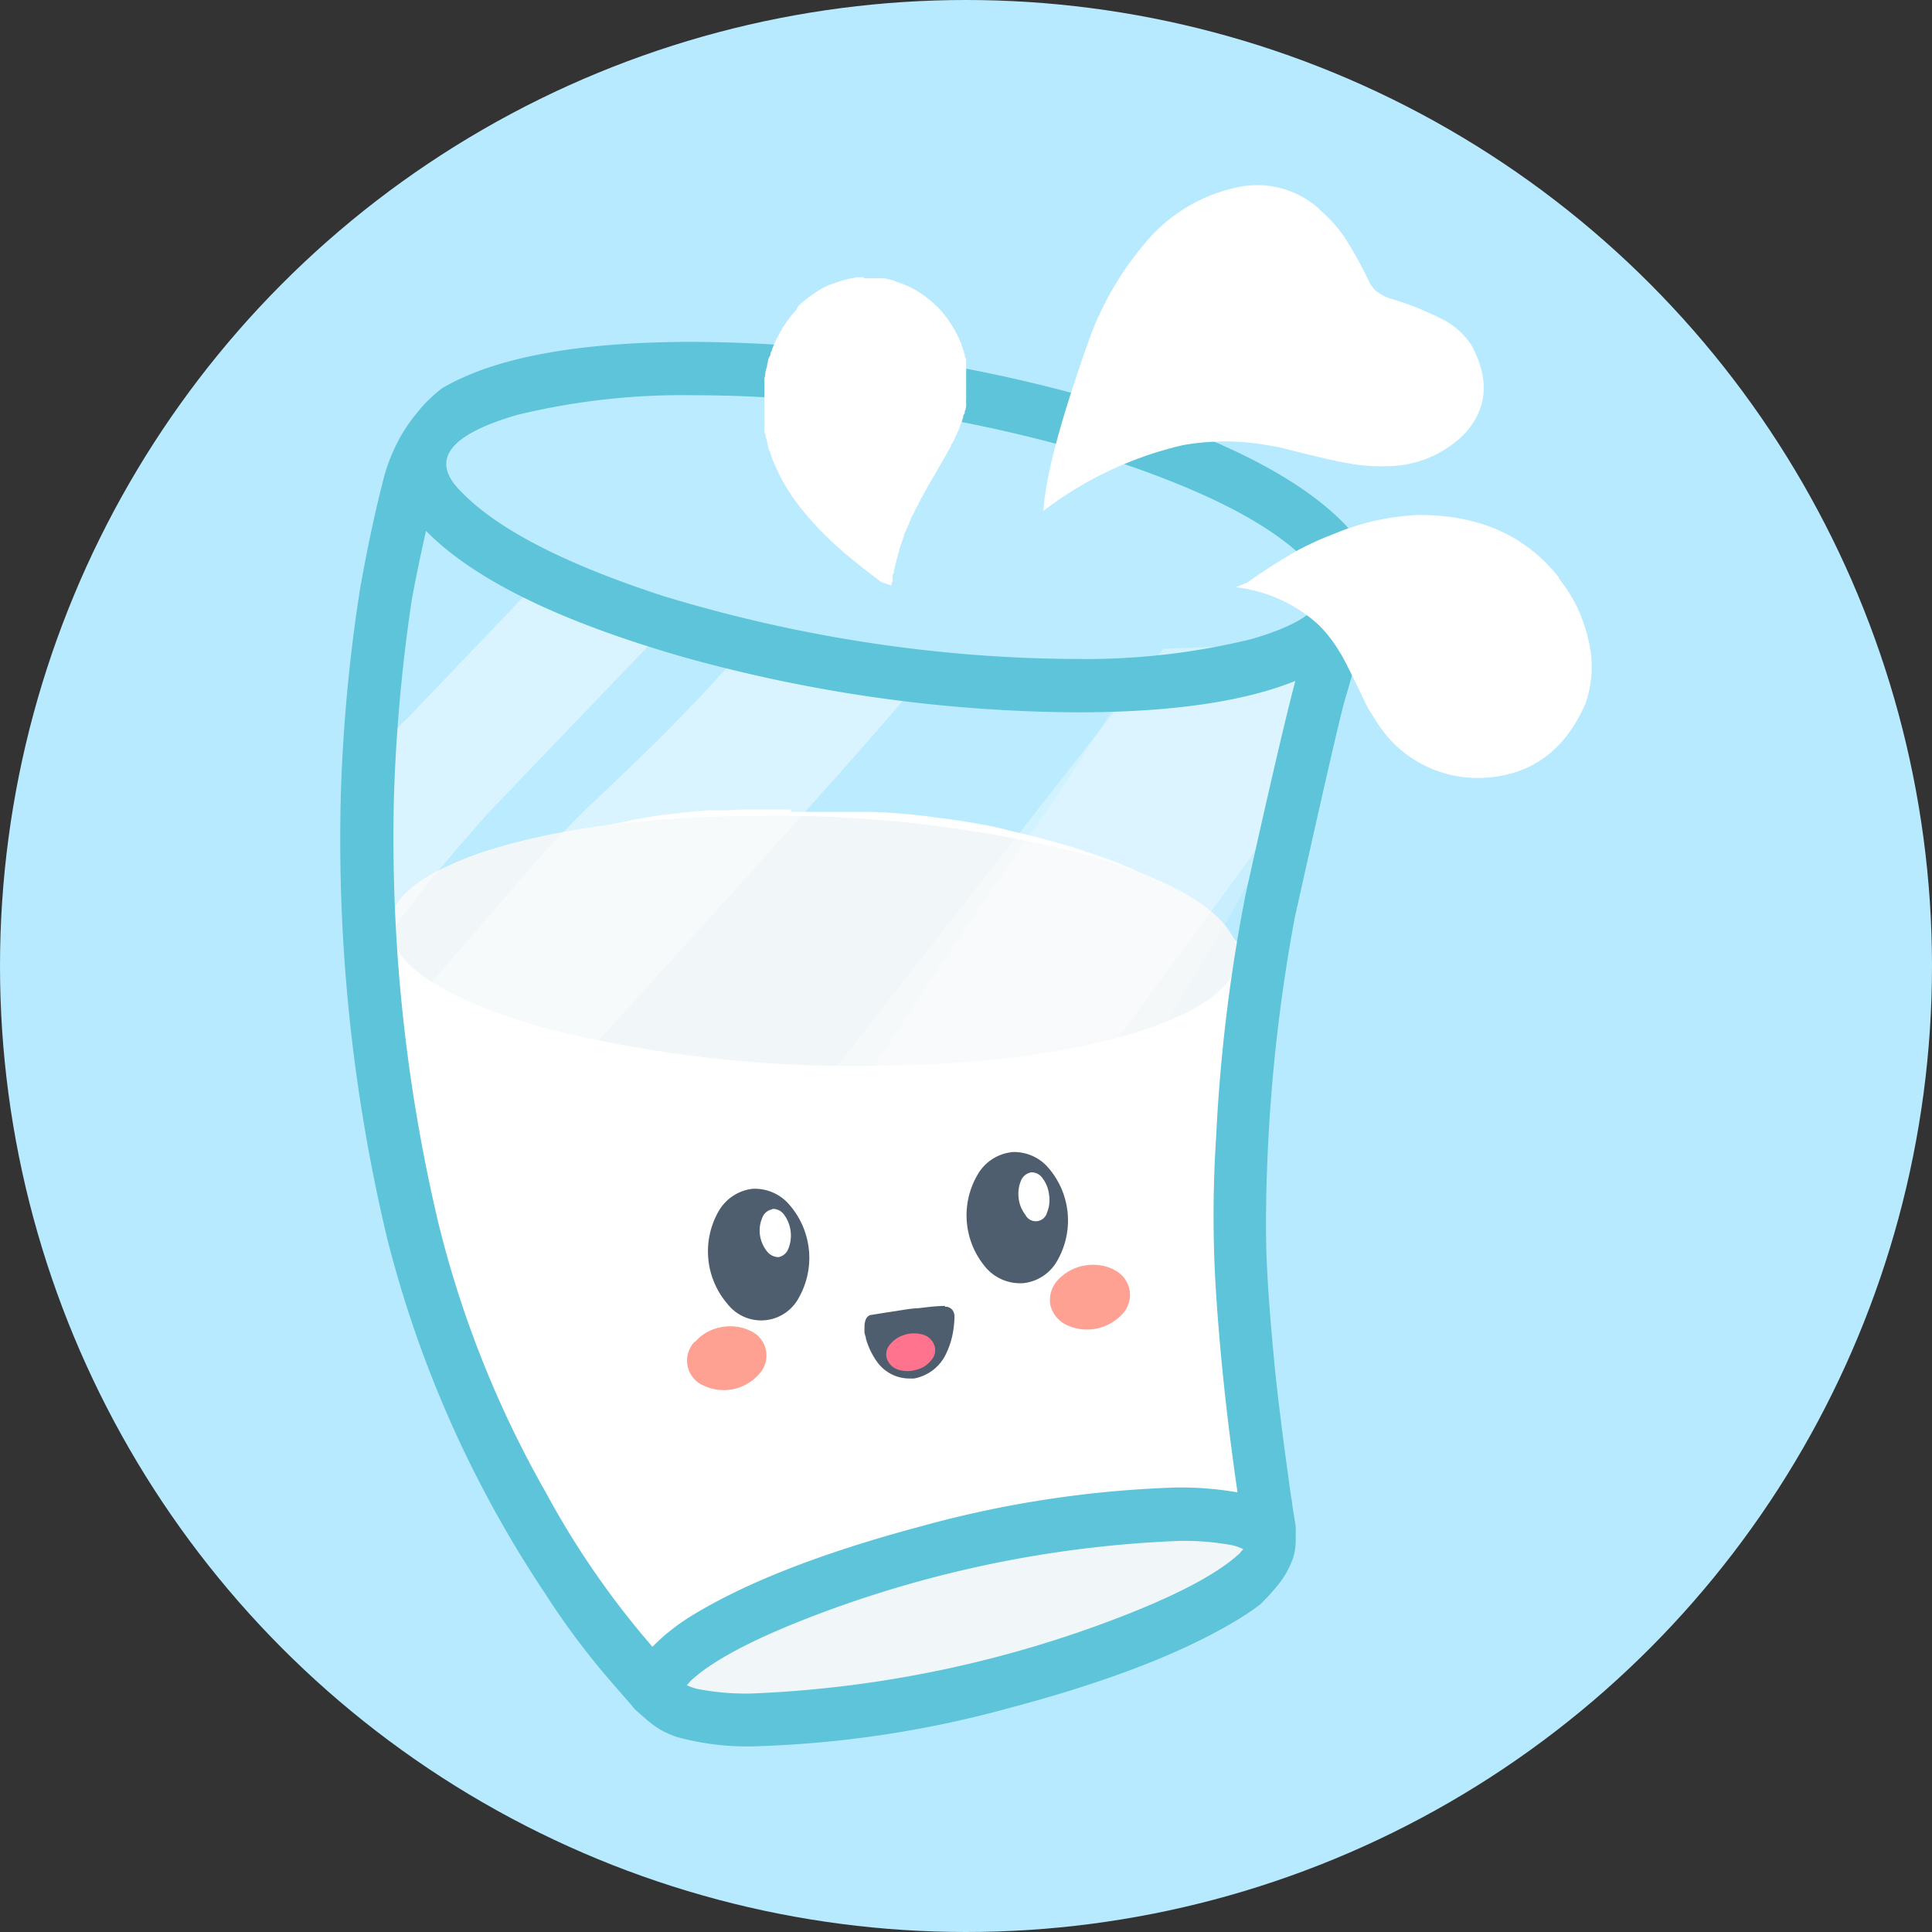 <svg xmlns="http://www.w3.org/2000/svg" viewBox="0 0 131 131"><rect x="0" y="0" width="131" height="131" fill="#333333" stroke="none"/><defs><style>.cls-1{fill:#b7eaff;}.cls-2,.cls-3,.cls-5,.cls-7,.cls-8{fill:#fff;}.cls-2{fill-opacity:0.06;}.cls-4,.cls-6{fill:#f1f6f8;}.cls-5,.cls-6{fill-opacity:0.45;}.cls-7{fill-opacity:0.2;}.cls-8{fill-opacity:0.33;}.cls-9{fill:#5dc4d9;}.cls-10{fill:#4e5e6e;}.cls-11{fill:#fea192;}.cls-12{fill:#ff738e;}</style></defs><title>logo</title><g id="Calque_2" data-name="Calque 2"><g id="Calque_1-2" data-name="Calque 1"><circle class="cls-1" cx="65.5" cy="65.5" r="65.5"/><path class="cls-2" d="M47.26,24.19q-10.11.11-15.12,2.52c-2.36,1.7-4,5.24-5,10.59q-1.87,11.18.24,33.09.75,12.15,6,27.43L85,79.25a162.55,162.55,0,0,1,1.4-18.45c.31-2.18.54-3.65.71-4.4q3-11.46,3-13.51a9,9,0,0,0-1.48-6.64q-4.34-5.7-14.48-8.4a105,105,0,0,0-26.83-3.66"/><path class="cls-3" d="M53.63,54.89H52.26l-1,0-.92,0-.93.05-.73,0-.65,0-.71.06-.73.07-.79.09-.8.09-.68.09-.63.11-.69.13-.9.19-1.05.23-.9.22c-.26.06-.5.13-.74.2l-.76.22-.72.24-.64.22-.61.21-.64.24-.68.27c-.23.09-.45.18-.65.28l-.7.32-.75.38-.69.38-.64.39-.57.36-.61.42c-.24.16-.47.34-.69.51l-.6.49L29,62c-.17.15-.32.3-.46.44l-.43.43c-.14.14-.28.29-.41.44s-.28.32-.42.5a3,3,0,0,0-.34.58,6.62,6.62,0,0,0-.26.64c-.07.22-.14.44-.2.67s-.1.45-.14.66-.06.45-.08.7,0,.5-.05.73v.7c0,.24,0,.46,0,.65s0,.4,0,.59l.06.61c0,.2.05.4.08.61s.06.46.11.75.09.57.14.82.09.51.14.75.1.52.16.82.12.59.18.87.11.52.16.73.09.41.14.65l.17.77c.07.28.12.52.16.72s.09.41.14.64.11.48.17.76l.18.85c.06.29.12.56.17.81s.1.48.15.69.09.43.13.63l.14.7c.06.25.11.5.15.74s.11.49.16.77l.18.86.17.8c.05.24.1.49.15.72l.15.71.15.7c0,.22.09.46.15.7s.11.52.17.81.13.6.21.93.14.63.19.87.12.51.19.78.13.54.2.8l.19.72c.07.22.13.44.19.65s.13.45.21.7l.27.85c.1.32.19.58.27.79s.15.43.22.64l.27.72c.11.27.22.53.32.79l.3.69q.13.31.36.78c.15.31.28.58.4.81s.24.48.39.75l.42.77c.14.26.29.5.43.75l.42.7.39.62.41.61.42.62.45.64.53.73c.17.25.34.48.5.7s.3.41.43.57.27.36.43.55l.52.62.49.55.47.51.48.49.46.47.54.53.53.49.54.47.58.48c.18.13.35.27.54.4a7.51,7.51,0,0,0,.63.44q.34.24.66.42l.58.33.63.31.75.31.71.25.69.19.75.16.81.14c.3,0,.58.08.84.1l.87.07.82,0h1.43l.73,0c.26,0,.5,0,.72,0l.7,0,.68-.06.6-.07.66-.09.71-.1.72-.1.74-.12.7-.12.68-.13L63,116l.87-.19.84-.19.73-.17.67-.15.6-.15.68-.18.77-.21.76-.21.73-.19.66-.18.62-.18.64-.18.66-.2.69-.21.75-.23.78-.24.78-.25c.27-.08.53-.17.78-.26l.77-.26.7-.25.6-.23.67-.26.88-.35.79-.33c.2-.08.42-.19.68-.31s.5-.25.75-.39l.69-.4c.21-.13.44-.29.69-.46s.45-.33.62-.47.35-.29.53-.47a1.58,1.58,0,0,0,.4-.55,5.46,5.46,0,0,0,.21-.61c.06-.22.11-.42.15-.61l.13-.67q.06-.36.12-.84c0-.31.08-.6.1-.88s.06-.53.07-.78,0-.59.07-1,0-.85,0-1.23,0-.7,0-1,0-.63,0-1.06,0-.84,0-1.25V96.44c0-.43,0-.78,0-1V92c0-.43,0-.81,0-1.14s0-.68,0-1.06,0-.78,0-1.2v-1c0-.23,0-.54,0-.92v-1c0-.3,0-.57,0-.81L83.14,74.79c0-.21.09-.42.13-.62s.1-.43.16-.68l.17-.72.16-.69c.06-.23.11-.45.16-.66s.1-.41.15-.64.11-.47.17-.73l.18-.82c.07-.28.12-.54.17-.77s.1-.49.16-.74.09-.48.11-.66a6,6,0,0,0,.06-.67A2.5,2.5,0,0,0,84.61,65a5.3,5.3,0,0,0-.36-.62c-.14-.19-.29-.38-.46-.59s-.34-.4-.52-.59l-.6-.59c-.23-.21-.45-.41-.67-.59s-.45-.37-.7-.56-.52-.37-.81-.57-.58-.37-.84-.53L78.94,60l-.76-.4-.77-.38-.76-.35-.92-.38c-.33-.13-.65-.26-1-.37s-.69-.24-1.11-.38l-1-.33-1-.29-1.12-.3-.9-.23-.74-.17L68,56.2,67.11,56l-.89-.16-1-.17-1-.14-.82-.11-.68-.09-.83-.09-1-.09-1-.07L59,55.05l-.8,0-.79,0-.78,0-.9,0-.91,0H53.63Z"/><path class="cls-4" d="M51.87,55.32q-11.7,0-19.25,2.49-7.27,2.53-6,6c1,2.33,4.61,4.31,10.71,6a85.75,85.75,0,0,0,21.14,2.46q11.7,0,19.25-2.49,7.27-2.52,6-6-1.56-3.48-10.7-6a85.75,85.75,0,0,0-21.15-2.47"/><path class="cls-5" d="M36.56,39.35l-9,9.42a5.06,5.06,0,0,0-1.27,1.65q-1.29,3.24-.12,13c.06,0,.28-.22.67-.71,1.44-1.89,2.52-3.26,3.26-4.11q.66-.81,3-3.47L44.82,42.9l-8.25-3.55"/><path class="cls-5" d="M50.22,44.25q-2.59,2.88-4.55,4.86-1.16,1.23-5.9,5.72-1.27,1.26-3.2,3.31L25.72,70.73c-.37.68-.35,1.84,0,3.48l2.09,7,.45,1.34a.26.26,0,0,0,.2.19,1.07,1.07,0,0,0,.72-.28c.73-.6,1.41-1.22,2-1.84l8.54-9.12q19-20.89,21.86-24.44l-11.4-2.83"/><path class="cls-6" d="M83.8,103.86H81.39l-.75,0-.91,0-.64,0-.59,0-.7,0-.7,0-1,.08-1,.09-.8.09-1.14.14-1.13.16-.85.14-1.4.26-1.61.32-1.25.28-1.22.29-1.24.3-1.36.35-1.27.33-1.2.35q-.63.18-1.23.39l-1.14.39-1.07.4c-.36.13-.69.26-1,.39s-.62.25-.93.39l-.93.44-.9.45-1,.54-.84.46-.45.26-.42.25-.43.26-.37.24-.36.24-.49.35-.48.37a4.08,4.08,0,0,0-.39.31c-.13.1-.25.21-.38.33s-.23.22-.33.33a.52.52,0,0,0-.17.3c0,.07.09.14.28.21l.3.1c.4.11.83.21,1.29.29s.93.14,1.39.18.92.06,1.35.07.84,0,1.26,0,.83,0,1.25-.09.84-.09,1.28-.16l1.31-.2,1.22-.2c.37-.06.78-.14,1.22-.24s.88-.19,1.31-.3l1.34-.35q.69-.18,1.26-.36l1.2-.36,1.58-.48,1.45-.45,1.07-.34c.38-.11.91-.29,1.62-.53l1.5-.51.79-.28.71-.25,1.27-.45,1.26-.45.81-.3,1.36-.51,1.25-.48.56-.22.69-.29.7-.31.23-.11,2.46-3.08Z"/><path class="cls-6" d="M83.63,104a7.44,7.44,0,0,0-1.22-.36,11.52,11.52,0,0,0-1.63-.27c-.51,0-1-.06-1.52-.06s-1,0-1.53.06-1,.08-1.6.14-1.37.2-2.42.4-1.83.37-2.34.49l-1.51.36-1.47.38-2,.53-1.88.51-1.16.32-1.08.3c-.35.1-.85.25-1.5.46l-1.4.44-.84.29-1.26.44c-.56.2-1.06.39-1.51.57l-1.16.45-1,.39-1,.43-.93.41L51,111l-.94.39-.91.39-.48.21-.59.27-.71.35-.53.27-.46.27-.48.28-.39.27-.36.28c-.11.09-.24.21-.38.35a.38.38,0,0,0-.1.46,1,1,0,0,0,.55.43l.28.11.67.23a7.09,7.09,0,0,0,1.1.26,11.09,11.09,0,0,0,1.27.15c.46,0,1,0,1.55,0s1.1,0,1.58-.06.87-.08,1.2-.13.62-.08.88-.13l.56-.09,8.9-.4,1-.27c.46-.12,1.06-.29,1.82-.52s1.45-.44,2.08-.65l1.82-.65,1.67-.65,1.5-.62,1.42-.62,1.25-.57L77,110l1.22-.58,1.06-.53.9-.47.74-.38.64-.34.56-.31c.17-.1.38-.23.63-.4s.44-.3.58-.41l.38-.31.39-.36c.14-.14.27-.26.38-.39l.3-.35c.09-.1.16-.2.23-.29s0-.21-.25-.36a6.89,6.89,0,0,0-.92-.48Z"/><path class="cls-4" d="M85.15,102.59c-1.83-.65-5.23-.56-10.22.3a97,97,0,0,0-15.57,4.23,51.25,51.25,0,0,0-11.84,5.72c-2.43,1.83-2.82,3.11-1.15,3.82s5.21.57,10.2-.28a96.79,96.79,0,0,0,15.52-4.21A51.94,51.94,0,0,0,84,106.46q3.69-2.73,1.23-3.85"/><path class="cls-4" d="M83.4,104.16Q81,103,74.12,103.67a84.06,84.06,0,0,0-14.51,3,46.54,46.54,0,0,0-11.39,4.74q-3.61,2.4-1.51,3.69,2.37,1.2,9.25.51a84.2,84.2,0,0,0,14.53-3,46.81,46.81,0,0,0,11.4-4.74c2.44-1.62,2.94-2.86,1.52-3.71"/><path class="cls-7" d="M88.85,45.59l-12,.22L75.69,47.7q-.63,1-2,3.15c-.91,1.41-1.62,2.48-2.11,3.21l-1.5,2.19L68.58,58.4c-.49.7-1.23,1.78-2.23,3.24s-1.73,2.54-2.21,3.27L62.73,67c-.45.69-.87,1.33-1.24,1.91s-.94,1.44-1.68,2.58-1.32,2-1.73,2.66l-1.3,2-1.27,1.93L53.58,81c-.89,1.33-1.51,2.27-1.88,2.8l-1,1.51-1.48,2.16-1.52,2.22c-.36.51-.68,1-1,1.41l-1.24,1.81L44.24,94.7l-.75,1.09L42.68,97c-.32.49-.61.92-.85,1.3s-.47.74-.68,1.09l-.55.88-.47.79c-.17.29-.34.59-.53.9a2.07,2.07,0,0,0-.22,1.24,5.84,5.84,0,0,0,.24,1.4c.13.41.28.85.46,1.31s.44,1,.77,1.71.58,1.18.75,1.49.3.57.43.79l.43.72a.32.32,0,0,0,.27.13,4.51,4.51,0,0,0,1.66-.52,22.09,22.09,0,0,0,2.69-1.4q1-.63,1.8-1.2c.53-.38,1-.75,1.46-1.11s1.09-.92,1.93-1.69,1.49-1.4,1.95-1.87,1-1,1.5-1.58,1.2-1.37,2-2.38,1.49-1.86,2-2.55,1-1.31,1.43-1.87.87-1.13,1.32-1.73,1.11-1.46,2-2.58,1.51-2,2-2.57l1.23-1.61,1.38-1.86,1.49-2,1.32-1.84q.67-.94,1.29-1.86c.41-.6.83-1.24,1.26-1.9l1.24-1.94c.39-.62.74-1.18,1.06-1.67l1.07-1.67.93-1.49.75-1.23,1.1-1.8,1.19-2,.85-1.42c.24-.41.49-.83.74-1.28l.72-1.28.74-1.38.68-1.25.59-1.06.59-1,.55-.95c.19-.33.38-.66.56-1l.5-.91.5-1c.19-.37.35-.7.49-1a7.74,7.74,0,0,0,.35-.82,2.25,2.25,0,0,0,.15-.82,7.28,7.28,0,0,0-.06-.9,9,9,0,0,0-.16-.93,9.84,9.84,0,0,0-.25-1c-.1-.34-.2-.65-.3-.92Z"/><path class="cls-8" d="M88.89,43.6l-10,.39L50.58,80.18Q43.77,89.42,37.06,98l-1.39,1.94a1.17,1.17,0,0,0-.17.71,17.33,17.33,0,0,0,2.36,4.88l2.28,3.26a.79.79,0,0,0,.75.33q5.41-2.27,12.37-9.65a102.44,102.44,0,0,0,7.65-9.14l9.43-12.47L84.81,58.12c.82-1.31,1.83-3,3-5.06a8.68,8.68,0,0,0,.64-1.62,25.14,25.14,0,0,0,.43-7.76"/><path class="cls-9" d="M47.1,26.8c2.18,0,4.51.09,7,.29a98.25,98.25,0,0,1,21,4q9.92,3.23,13.56,7h0a3.19,3.19,0,0,1,1,1.63h0l-.41,1.4h0c-.68.83-2.16,1.57-4.42,2.22A47.12,47.12,0,0,1,72.9,44.68c-2.17,0-4.5-.1-7-.29a98.48,98.48,0,0,1-21-4q-9.91-3.24-13.58-7Q28,30.18,35.08,28.13A47.43,47.43,0,0,1,47.1,26.8ZM28.89,36h0q4.83,4.92,17.41,8.54A101.2,101.2,0,0,0,73,48.3q9.55,0,14.83-2.13h0q-1.07,4.09-3.37,14.47a113.54,113.54,0,0,0-2,16.47,81.37,81.37,0,0,0,0,10.63q.41,6.29,1.45,13.45h0a22.41,22.41,0,0,0-4.06-.33h-.08a73.56,73.56,0,0,0-17.35,2.64q-9.84,2.63-15.33,5.94a14,14,0,0,0-2.85,2.22h0A58.18,58.18,0,0,1,37,101.18a71.2,71.2,0,0,1-7.29-18.31,113.46,113.46,0,0,1-3-28.79,114.1,114.1,0,0,1,1.17-13.14c.12-.77.44-2.41,1-4.93ZM80,104.48a17.87,17.87,0,0,1,3.36.26,3.29,3.29,0,0,1,.94.3l-.25.29q-2.48,2.3-9.74,4.93a78,78,0,0,1-23.39,4.57h0a17.09,17.09,0,0,1-3.35-.26,3.66,3.66,0,0,1-1-.3l.25-.29q2.47-2.3,9.73-4.93A78,78,0,0,1,80,104.48ZM47,23.18q-11.64,0-17,3.13h0A9.44,9.44,0,0,0,28.27,28a10.73,10.73,0,0,0-1.54,2.45,12,12,0,0,0-.65,1.74h0q-.87,3.28-1.67,7.76a112.69,112.69,0,0,0-1.3,13.93,116.64,116.64,0,0,0,3.12,30A77.43,77.43,0,0,0,36.93,108a52.1,52.1,0,0,0,4.74,6.3h0c.43.51.89,1,1.36,1.58h0c.19.18.41.37.66.58a6.9,6.9,0,0,0,1.1.83,6.56,6.56,0,0,0,1.08.48h0a17.94,17.94,0,0,0,5.28.64,73.19,73.19,0,0,0,17.37-2.62q9.84-2.61,15.34-5.93a17.06,17.06,0,0,0,1.6-1.08h0c.16-.15.35-.36.6-.62.41-.46.68-.79.83-1a6.14,6.14,0,0,0,.77-1.47,4,4,0,0,0,.19-1.47,6.64,6.64,0,0,0,0-.77l-.23-1.42h0c0-.21-.06-.4-.08-.56q-.87-6.19-1.16-9.37c-.31-3.27-.48-5.78-.52-7.51q-.07-3.28.14-7.29a115.09,115.09,0,0,1,1.79-15.07q3-13.45,3.4-14.77l1.45-5h0q1.77-3.06-1.32-6.77l0,0c-.11-.12-.22-.24-.34-.35h0q-4.89-4.86-17.37-8.44A101.5,101.5,0,0,0,47,23.18Z"/><path class="cls-3" d="M58.57,18.8h-.14l-.3,0-.27.05-.26.05-.27.06a1.49,1.49,0,0,0-.25.07l-.22.07-.28.09-.27.1-.21.09-.23.11-.26.14-.24.15-.22.15-.25.17-.2.16-.19.15-.21.18-.19.18L54,21l-.17.19-.17.2-.15.2-.16.21-.17.26a2.38,2.38,0,0,0-.18.3,1.82,1.82,0,0,0-.15.27l-.14.25c-.05.09-.09.18-.13.27s-.09.19-.13.29-.08.19-.1.26-.05.13-.08.19,0,.17-.1.31-.08.25-.1.32l-.06.23c0,.08,0,.16-.06.26l-.06.28c0,.1,0,.22-.06.34a2.86,2.86,0,0,0,0,.32l0,.22a1.8,1.8,0,0,0,0,.22,1.5,1.5,0,0,0,0,.22c0,.08,0,.16,0,.25a2.53,2.53,0,0,0,0,.28,2.36,2.36,0,0,0,0,.25v.48c0,.09,0,.19,0,.27s0,.17,0,.25,0,.16,0,.24l0,.24a2.34,2.34,0,0,1,0,.26c0,.09,0,.19.06.31s0,.21.06.29.05.18.08.31.06.22.08.31,0,.16.08.24,0,.15.08.23a1.61,1.61,0,0,0,.09.26c0,.09.07.17.09.24l.09.2c0,.07.06.15.1.23s.08.17.11.25l.12.24a2.39,2.39,0,0,0,.12.22,2,2,0,0,0,.11.21l.11.19.14.24a2.94,2.94,0,0,0,.17.26l.14.22c0,.07.1.14.16.23a2.5,2.5,0,0,0,.18.24l.14.2.14.18.17.21.18.22.16.19.16.18.15.17.16.17.19.21.19.2.18.18.18.17.17.17.17.17.19.17.19.18.19.17.2.17.19.17.18.15.17.14.16.13.17.14.18.14.17.14.16.13.18.14.19.14.17.14.17.12.16.13.17.13.17.12.09.06.66.22c0-.1,0-.19.06-.26s0-.16,0-.26,0-.19.07-.29,0-.19.05-.26l.06-.25c0-.09.05-.19.08-.29s0-.19.07-.27l.06-.25a1.82,1.82,0,0,0,.07-.25c0-.09.05-.17.07-.24s.05-.15.08-.24.06-.19.1-.29a2.3,2.3,0,0,1,.09-.25c0-.07,0-.14.07-.21a1.19,1.19,0,0,0,.08-.2l.1-.22.09-.22.1-.24c0-.08.08-.18.13-.27l.11-.23.1-.2a2.12,2.12,0,0,0,.11-.21,2.12,2.12,0,0,0,.11-.21l.12-.22c0-.07.07-.14.11-.2l.11-.22a2.6,2.6,0,0,0,.13-.24l.14-.24.12-.21a1.42,1.42,0,0,1,.11-.18l.11-.19.11-.18.12-.21.12-.22.12-.21a1.71,1.71,0,0,0,.13-.23l.14-.24.12-.22.12-.21.12-.21a2.42,2.42,0,0,0,.12-.23c0-.08.08-.16.12-.23s.07-.13.1-.19.06-.13.09-.21l.1-.21.09-.2.1-.24c0-.1.06-.18.09-.26l.08-.21.06-.19c0-.07,0-.14.07-.22s0-.16.07-.25l.06-.25a1.6,1.6,0,0,0,0-.21,1.77,1.77,0,0,1,0-.2l0-.22a.89.89,0,0,0,0-.22l0-.21c0-.07,0-.13,0-.21a1.48,1.48,0,0,0,0-.21v-.26c0-.09,0-.19,0-.29s0-.2,0-.28a2.51,2.51,0,0,0,0-.27l0-.25c0-.08,0-.16,0-.24s0-.16-.06-.26,0-.18-.06-.26,0-.16-.07-.24,0-.16-.08-.23,0-.14-.07-.21l-.09-.21-.09-.2a2,2,0,0,0-.1-.21l-.12-.23-.14-.24-.17-.27-.16-.25-.16-.21-.16-.2a1.57,1.57,0,0,0-.15-.19l-.15-.16a1.06,1.06,0,0,0-.15-.15l-.16-.15a1.07,1.07,0,0,0-.16-.14l-.16-.14-.22-.17A2.48,2.48,0,0,0,62.6,20l-.27-.18-.26-.16-.24-.13a1.33,1.33,0,0,0-.24-.11l-.26-.12-.27-.1-.27-.09L60.52,19l-.26-.06L60,18.87l-.27,0-.26,0-.26,0h-.65Z"/><path class="cls-3" d="M89.46,14.18a6.26,6.26,0,0,0-5.36-1.52A11.1,11.1,0,0,0,78,16.07a21.24,21.24,0,0,0-4.25,7.23c-1.85,5.25-2.86,9-3,11.34a24.76,24.76,0,0,1,9.47-4.46A16.46,16.46,0,0,1,84.56,30c.68.07,1.43.18,2.28.35,2.57.66,4.11,1,4.62,1.07a12,12,0,0,0,2.6.19,7.45,7.45,0,0,0,5.24-2.19q2.34-2.55.48-6a5,5,0,0,0-2-1.78,19.72,19.72,0,0,0-3.59-1.42,3.79,3.79,0,0,1-.88-.48,2.26,2.26,0,0,1-.46-.61A26.58,26.58,0,0,0,91.11,16a9.75,9.75,0,0,0-1.64-1.79"/><path class="cls-3" d="M105.71,39.17q-3.37-4.29-9.57-4.25a16.64,16.64,0,0,0-5.76,1.31A20.55,20.55,0,0,0,88,37.31a39.89,39.89,0,0,0-3.43,2.19l-.78.32a10,10,0,0,1,5.62,2.55,9,9,0,0,1,1.43,1.85c.17.22.76,1.39,1.77,3.5a9.41,9.41,0,0,0,.66,1.1A8,8,0,0,0,95.17,51a8.08,8.08,0,0,0,5.43,1.74q4.79-.24,6.89-5a7.46,7.46,0,0,0,.2-4.39,10,10,0,0,0-2-4.14"/><path class="cls-10" d="M51,80.61a3.06,3.06,0,0,0-2.28,1.53,5.47,5.47,0,0,0,.62,6.29A2.89,2.89,0,0,0,54.16,88a5.48,5.48,0,0,0-.61-6.28A3.07,3.07,0,0,0,51,80.61"/><path class="cls-3" d="M52.35,82a.89.89,0,0,0-.66.56,2.21,2.21,0,0,0-.16,1.19A2.3,2.3,0,0,0,52,84.84a1,1,0,0,0,.79.4.89.89,0,0,0,.66-.56,2.39,2.39,0,0,0-.28-2.31.92.92,0,0,0-.78-.4"/><path class="cls-10" d="M68.55,78.13a3.06,3.06,0,0,0-2.27,1.53A5.45,5.45,0,0,0,66.89,86,3.07,3.07,0,0,0,69.43,87a3,3,0,0,0,2.27-1.54,5.46,5.46,0,0,0-.61-6.27,3.06,3.06,0,0,0-2.53-1.07"/><path class="cls-3" d="M69.9,79.5a.9.9,0,0,0-.67.55,2.32,2.32,0,0,0-.16,1.19,2.22,2.22,0,0,0,.45,1.12A.79.79,0,0,0,71,82.2,2.21,2.21,0,0,0,71.13,81a2.26,2.26,0,0,0-.44-1.11.9.9,0,0,0-.79-.4"/><path class="cls-10" d="M64.08,88.55c-.63,0-1.25.09-1.88.16-.41,0-1.1.14-2.08.28L59,89.17h0a.53.53,0,0,0-.29.28,1.27,1.27,0,0,0-.09.56,3.22,3.22,0,0,0,0,.37,3.19,3.19,0,0,0,.09.31h0l0,.06a5,5,0,0,0,.79,1.63,2.7,2.7,0,0,0,2.18,1.09l.29,0a3,3,0,0,0,2.19-1.7,5.6,5.6,0,0,0,.49-1.64,7,7,0,0,0,.07-.88h0a.75.75,0,0,0-.11-.38.61.61,0,0,0-.39-.26.4.4,0,0,0-.15,0Z"/><path class="cls-11" d="M75.5,86.07a3.26,3.26,0,0,0-3.8.75,2,2,0,0,0-.48,1.67,2,2,0,0,0,1.08,1.34,3.25,3.25,0,0,0,3.81-.74,1.88,1.88,0,0,0-.6-3"/><path class="cls-11" d="M47.12,91a3,3,0,0,1,1.74-1,3.11,3.11,0,0,1,2,.23,1.83,1.83,0,0,1,.6,2.95,3.18,3.18,0,0,1-3.73.78,1.84,1.84,0,0,1-.61-3"/><path class="cls-12" d="M61.34,90.51a1.94,1.94,0,0,0-1,.66,1,1,0,0,0-.19,1,1.22,1.22,0,0,0,.75.7,2.07,2.07,0,0,0,1.26,0,1.83,1.83,0,0,0,1-.66,1,1,0,0,0,.19-1,1.18,1.18,0,0,0-.75-.71,2.2,2.2,0,0,0-1.25,0"/></g></g></svg>